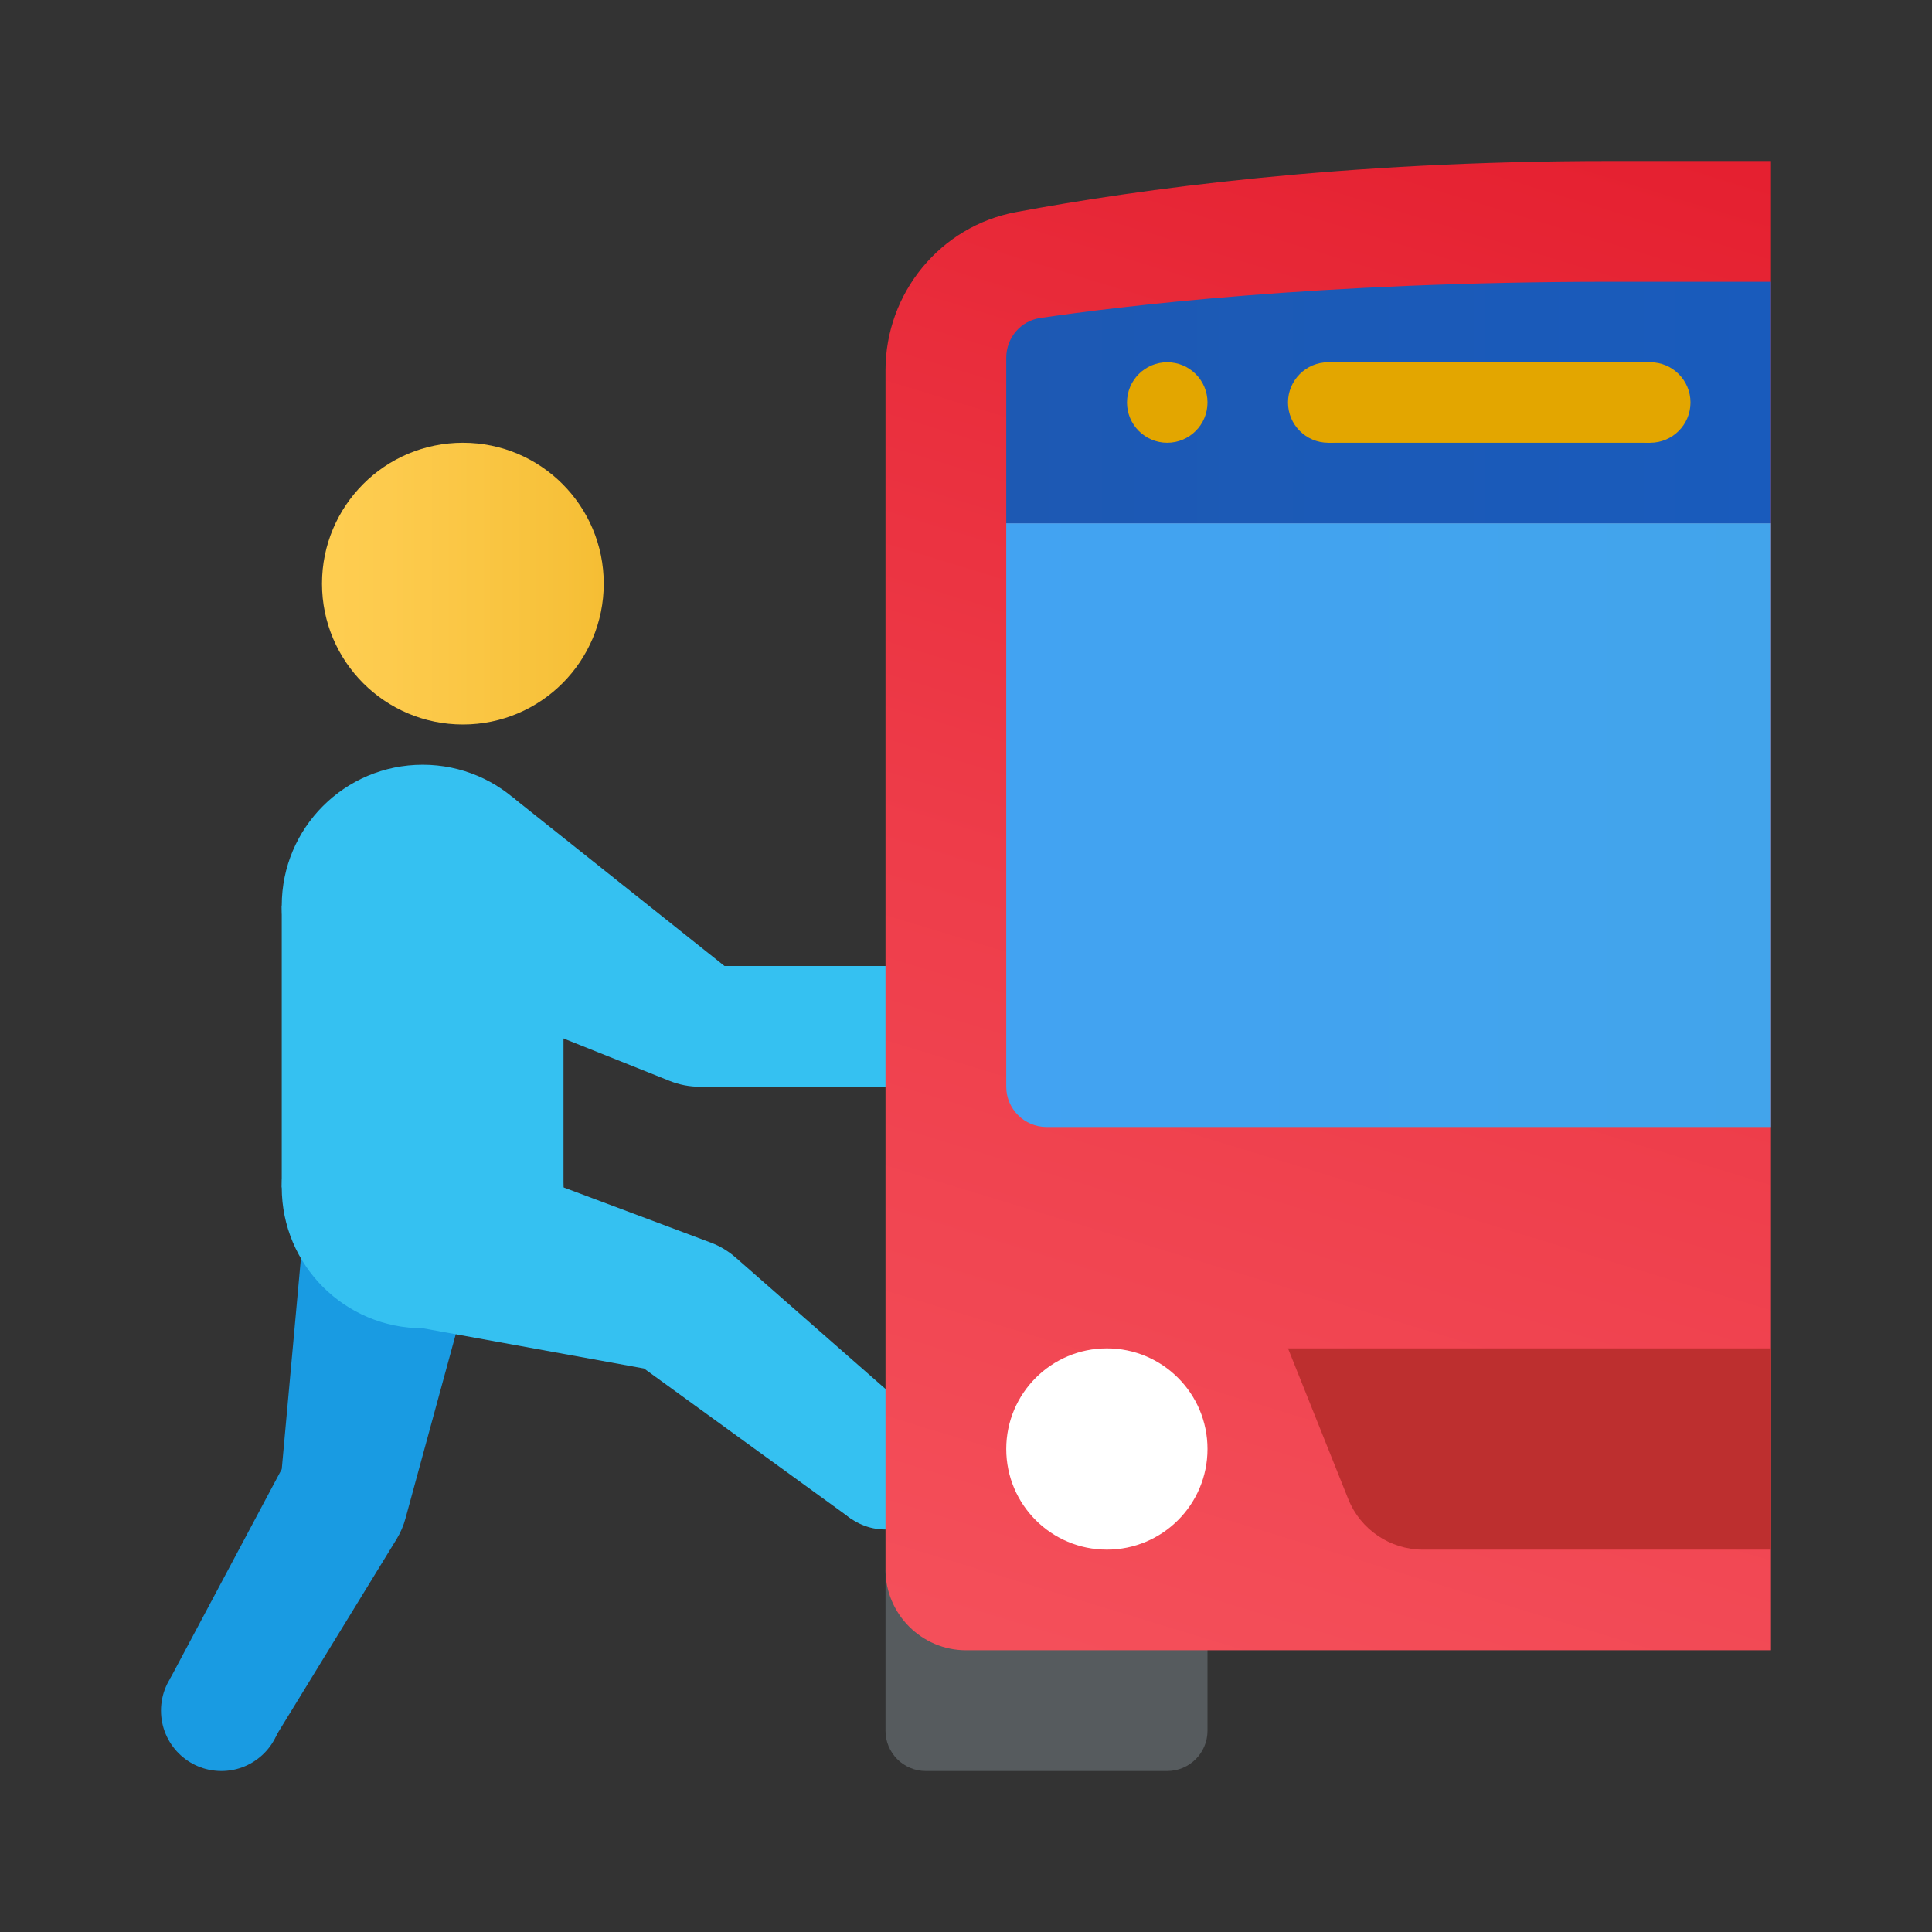 <svg xmlns="http://www.w3.org/2000/svg" viewBox="0 0 48 48"><rect x="0" y="0" width="48" height="48" fill="#333333" stroke="none"/><linearGradient id="hO01EYmy1XVHMlJ7T_X0Ia" x1="6.674" x2="18.089" y1="14.5" y2="14.5" gradientUnits="userSpaceOnUse"><stop offset="0" stop-color="#ffcf54"/><stop offset=".261" stop-color="#fdcb4d"/><stop offset=".639" stop-color="#f7c13a"/><stop offset="1" stop-color="#f0b421"/></linearGradient><path fill="url(#hO01EYmy1XVHMlJ7T_X0Ia)" d="M15,14.5c0,1.932-1.566,3.5-3.498,3.5C9.565,18,8,16.432,8,14.5S9.565,11,11.502,11	C13.434,11,15,12.568,15,14.5z"/><path fill="#35c1f1" d="M14,22.5c0,1.932-1.566,3.5-3.498,3.5C8.565,26,7,24.432,7,22.5S8.565,19,10.502,19	C12.434,19,14,20.568,14,22.5z"/><path fill="#199be2" d="M7,42.5C7,43.328,6.329,44,5.501,44C4.671,44,4,43.328,4,42.5S4.671,41,5.501,41	C6.329,41,7,41.672,7,42.5z"/><path fill="#35c1f1" d="M23.5,36.5c0,0.828-0.671,1.5-1.499,1.5c-0.83,0-1.501-0.672-1.501-1.5s0.671-1.5,1.501-1.5	C22.829,35,23.5,35.672,23.5,36.5z"/><path fill="#199be2" d="M4.22,41.719l2.562,1.53l3.068-5.005c0.099-0.162,0.175-0.336,0.224-0.519L11.5,32.5l-4-1.5L7,36.5	L4.22,41.719z"/><path fill="#35c1f1" d="M14,29.5c0,1.932-1.566,3.5-3.498,3.5C8.565,33,7,31.432,7,29.5S8.565,26,10.502,26	C12.434,26,14,27.568,14,29.5z"/><path fill="#35c1f1" d="M10.502,33L16,34l5.133,3.724l1.799-2.398l-4.657-4.085c-0.182-0.159-0.39-0.284-0.616-0.369L14,29.5	L10.502,33z"/><path fill="#35c1f1" d="M23.5,25.5c0,0.828-0.671,1.5-1.499,1.5c-0.83,0-1.501-0.672-1.501-1.5c0-0.828,0.671-1.5,1.501-1.5	C22.829,24,23.5,24.672,23.5,25.5z"/><path fill="#35c1f1" d="M22.001,24v3h-4.616c-0.254,0-0.507-0.049-0.743-0.143L12,25l0.725-5.201L18,24H22.001z"/><polygon fill="#35c1f1" points="14,31 7,29.5 7,22.5 14,22.5"/><path fill="#565b5e" d="M30,43v-4h-8v4c0,0.552,0.448,1,1,1h6C29.552,44,30,43.552,30,43z"/><linearGradient id="hO01EYmy1XVHMlJ7T_X0Ib" x1="27.868" x2="39.619" y1="41.622" y2="3.103" gradientUnits="userSpaceOnUse"><stop offset="0" stop-color="#f44f5a"/><stop offset=".443" stop-color="#ee3d4a"/><stop offset="1" stop-color="#e52030"/></linearGradient><path fill="url(#hO01EYmy1XVHMlJ7T_X0Ib)" d="M44,4v37H24c-1.1,0-2-0.9-2-2V9.2c0-1.92,1.36-3.58,3.24-3.93C28.29,4.7,33.36,4,40,4	C41.5,4,42.5,4,44,4z"/><path fill="#bd2f2f" d="M44,33.5v5h-8.65c-0.81,0-1.55-0.5-1.85-1.25L32,33.5H44z"/><circle cx="27.5" cy="36" r="2.5" fill="#fff"/><linearGradient id="hO01EYmy1XVHMlJ7T_X0Ic" x1="25" x2="44" y1="20.5" y2="20.5" gradientUnits="userSpaceOnUse"><stop offset="0" stop-color="#42a3f2"/><stop offset="1" stop-color="#42a4eb"/></linearGradient><path fill="url(#hO01EYmy1XVHMlJ7T_X0Ic)" d="M44,13v15H26c-0.55,0-1-0.45-1-1V13H44z"/><linearGradient id="hO01EYmy1XVHMlJ7T_X0Id" x1="25" x2="44" y1="10" y2="10" gradientUnits="userSpaceOnUse"><stop offset="0" stop-color="#1d59b3"/><stop offset="1" stop-color="#195bbc"/></linearGradient><path fill="url(#hO01EYmy1XVHMlJ7T_X0Id)" d="M44,7v6H25V8.89c0-0.5,0.36-0.92,0.85-0.99C27.75,7.62,32.75,7,40,7C41.5,7,42.5,7,44,7z"/><rect width="8" height="2" x="33" y="9" fill="#e3a600"/><circle cx="29" cy="10" r="1" fill="#e3a600"/><circle cx="33" cy="10" r="1" fill="#e3a600"/><circle cx="41" cy="10" r="1" fill="#e3a600"/></svg>